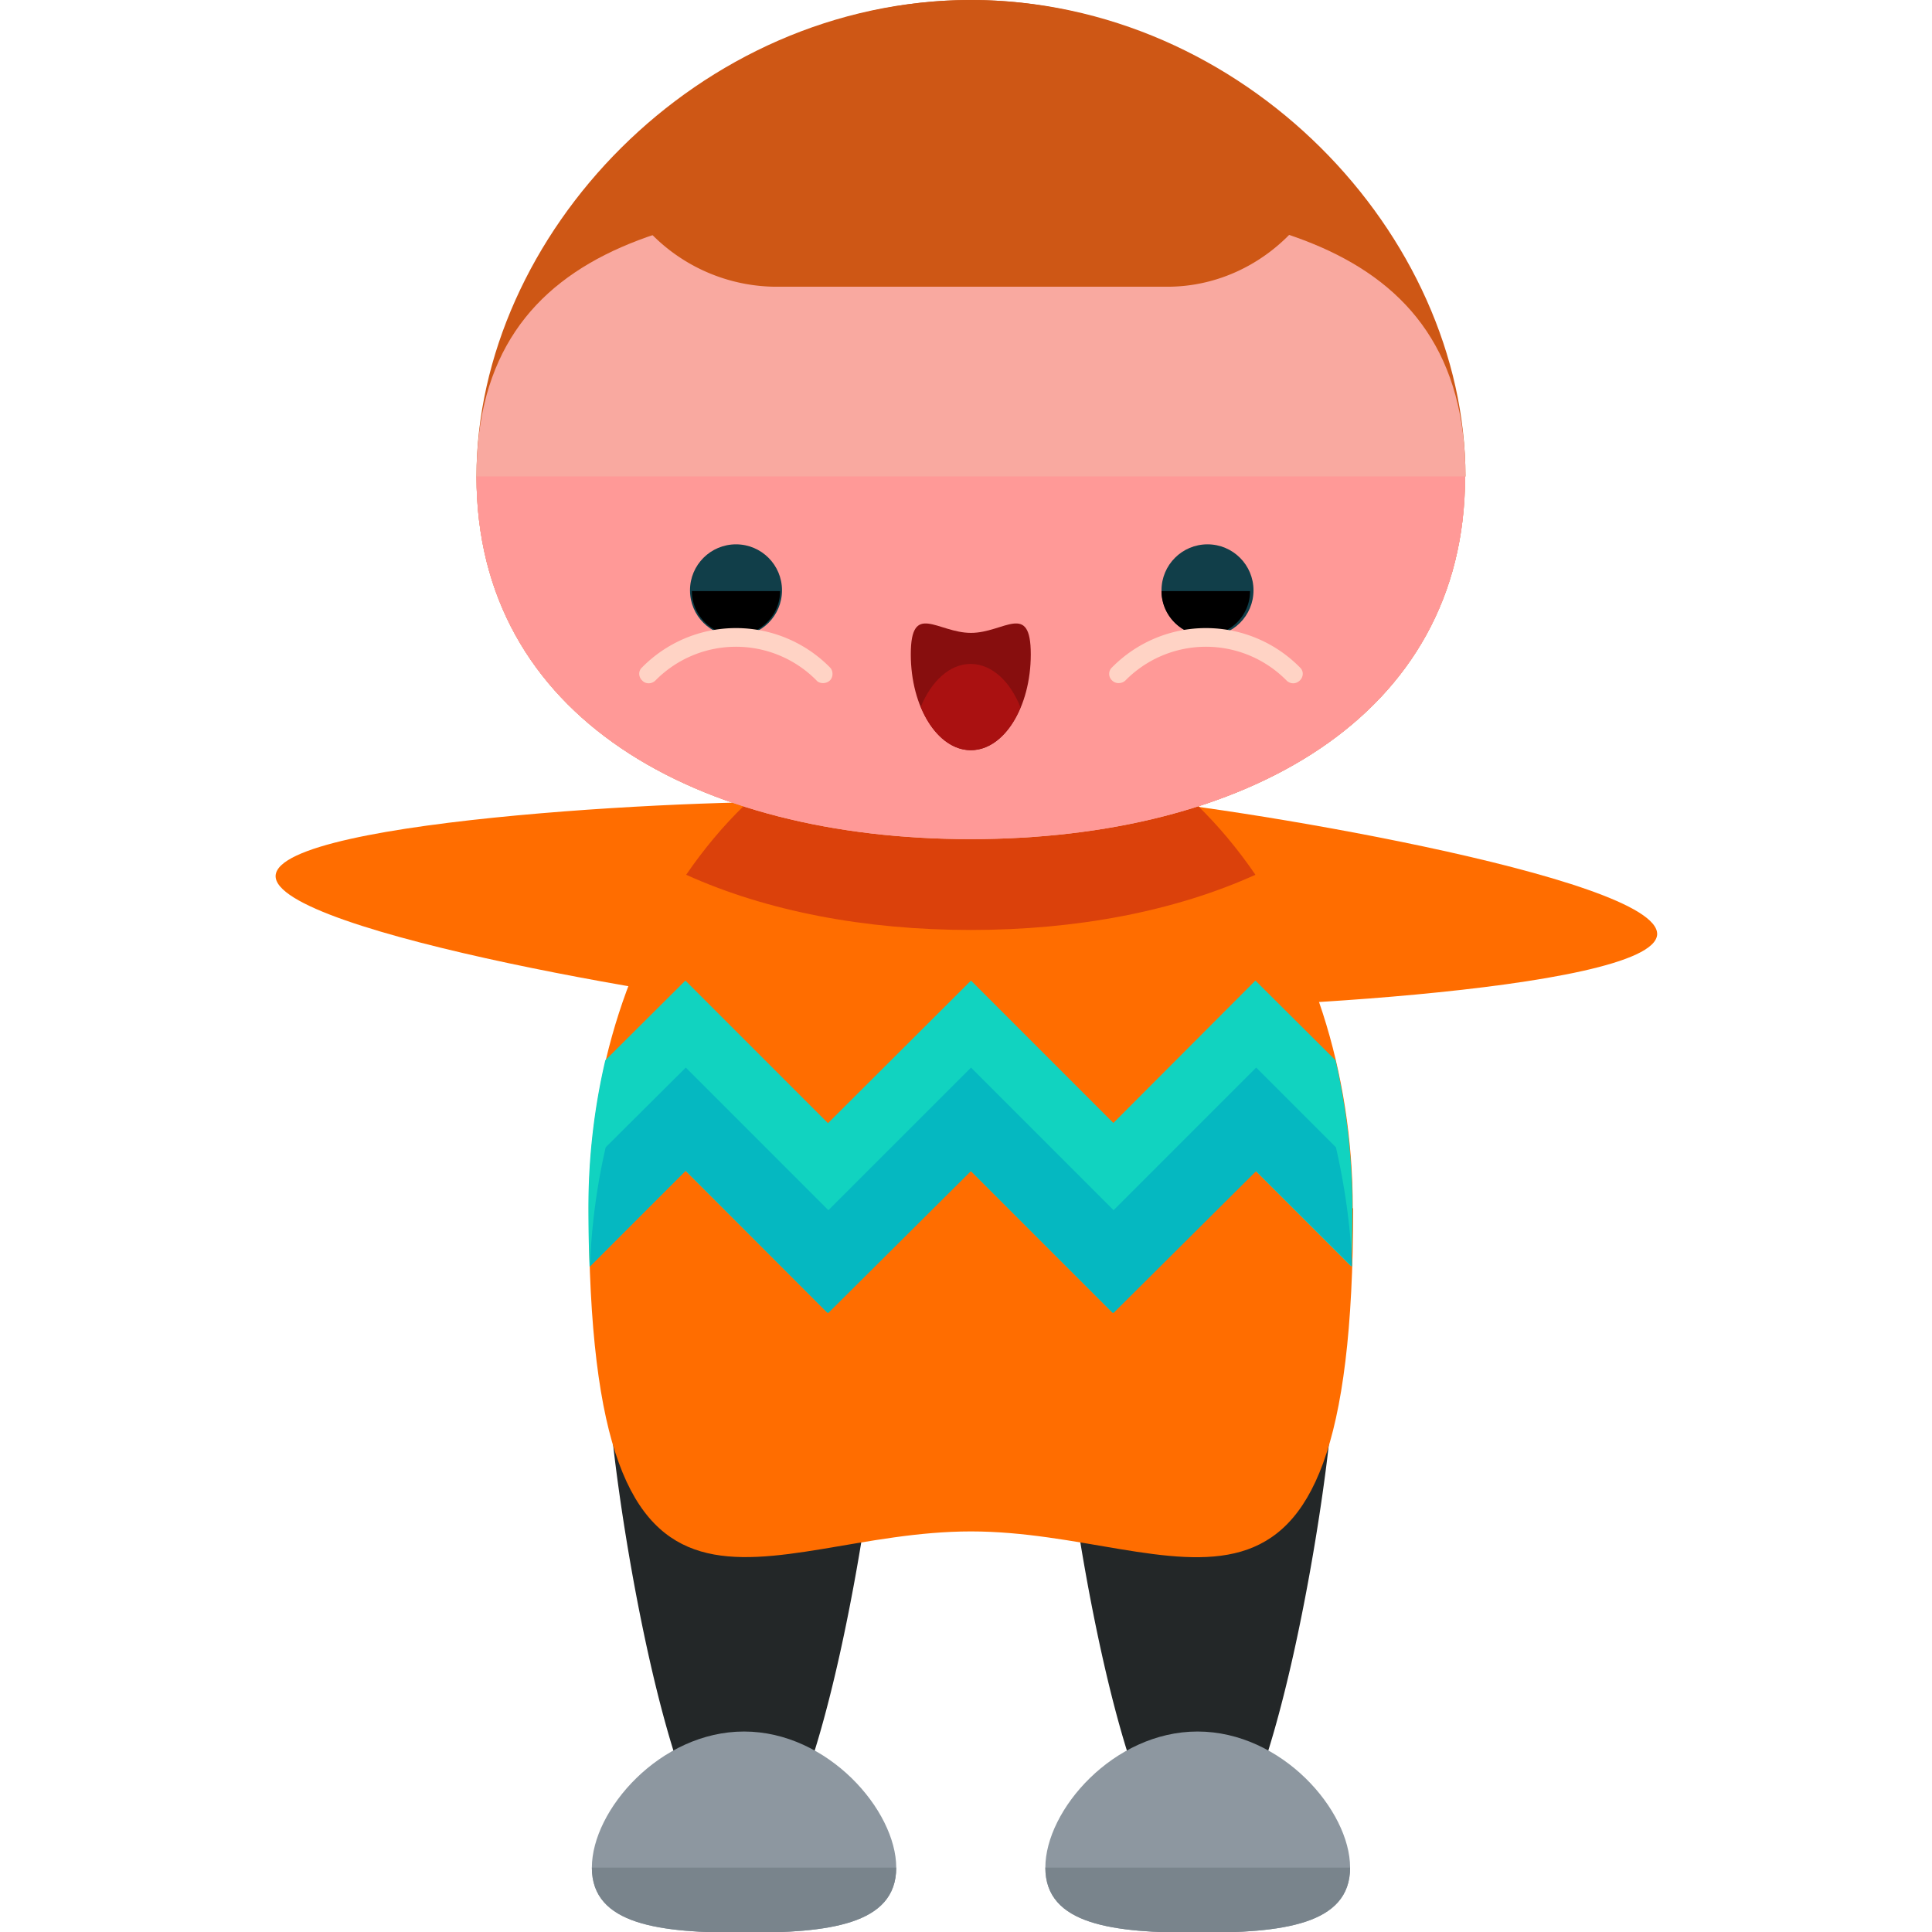<svg xmlns="http://www.w3.org/2000/svg" viewBox="0 0 504 504">
    <g fill="#ff6d00">
        <path d="M256.7 239.2c-1 15-21 26-44.9 24.7-23.9-1.4-140.7-20.5-139.9-35.5 1-15.1 119.2-20.4 143.1-19 23.9 1.4 42.5 14.7 41.7 29.8z"/>
        <path d="M247.5 233c.8-15.1 21-26.2 44.8-24.8 23.9 1.4 140.8 20.5 140 35.6-1 15-119.3 20.4-143.2 19-23.9-1.4-42.5-14.8-41.6-29.8z"/>
    </g>
    <path d="M229.4 362c0 19.4-15.8 124.6-35.3 124.6-19.5 0-35.3-105.2-35.3-124.7a35.3 35.3 0 0 1 70.6 0zm118.4 0c0 19.4-15.9 124.6-35.4 124.6s-35.3-105.2-35.3-124.7a35.3 35.3 0 0 1 70.7 0z" fill="#232728"/>
    <path fill="#ff6d00" d="M353 315.2c0 126.4-44.7 84.3-99.7 84.3s-99.7 42-99.7-84.3c0-72.2 44.7-130.7 99.7-130.7s99.6 58.5 99.6 130.7z"/>
    <path fill="#db410b" d="M179 228.2c21 9.5 46.6 14.4 74.3 14.4 27.6 0 53.2-4.9 74.2-14.4-18.3-26.8-44.7-43.7-74.2-43.7-29.6 0-56 17-74.3 43.7z"/>
    <path fill="#8d97a0" d="M233.8 487.2c0 15-17.8 17-39.7 17s-39.7-2-39.7-17 17.8-35.5 39.7-35.5 39.7 20.6 39.7 35.5z"/>
    <path fill="#79848c" d="M233.8 487.2c0 15-17.8 17-39.7 17s-39.7-2-39.7-17"/>
    <path fill="#8d97a0" d="M352.2 487.2c0 15-17.8 17-39.8 17-21.9 0-39.7-2-39.7-17s17.8-35.5 39.7-35.5c22 0 39.8 20.6 39.8 35.5z"/>
    <path fill="#79848c" d="M352.2 487.2c0 15-17.8 17-39.8 17-21.9 0-39.7-2-39.7-17"/>
    <path fill="#ce5715" d="M382.2 124.3c0 63-57.7 94.6-129 94.6-71.1 0-128.9-31.6-128.9-94.6 0-63 57.8-124.3 129-124.3s129 61.2 129 124.3z"/>
    <path fill="#f9a9a0" d="M382.2 124.3c0 63-57.7 94.6-129 94.6-71.1 0-128.9-31.6-128.9-94.6 0-63 57.8-72.4 129-72.4s129 9.3 129 72.4z"/>
    <path fill="#ff9997" d="M382.2 124.3c0 63-57.7 94.6-129 94.6-71.1 0-128.9-31.6-128.9-94.6"/>
    <circle cx="192" cy="154" r="12" fill="#113e49"/>
    <path d="M203.5 154.2a11.5 11.5 0 1 1-23 0"/>
    <path fill="#ffd3c5" d="M214.7 178.2c-.6 0-1.3-.2-1.7-.7a29.5 29.5 0 0 0-42 0c-1 1-2.6 1-3.5 0-1-1-1-2.5 0-3.4a34.4 34.4 0 0 1 49 0c.9.9.9 2.5 0 3.4-.5.5-1.2.7-1.8.7z"/>
    <circle cx="315" cy="154" r="12" fill="#113e49"/>
    <path d="M303 154.2a11.5 11.5 0 1 0 23.1 0"/>
    <path fill="#ffd3c5" d="M291.8 178.2c.6 0 1.3-.2 1.8-.7a29.5 29.5 0 0 1 42 0c1 1 2.5 1 3.5 0s1-2.5 0-3.4a34.4 34.4 0 0 0-49 0c-1 .9-1 2.5 0 3.4.5.5 1.1.7 1.7.7z"/>
    <path fill="#870e0e" d="M268.9 170.7c0 13.8-7 25-15.6 25-8.7 0-15.7-11.2-15.7-25 0-13.9 7-5.6 15.7-5.6 8.6 0 15.6-8.3 15.6 5.6z"/>
    <path fill="#a11" d="M253.2 173.2c-5.4 0-10.2 4.4-13 11.2 2.8 6.8 7.6 11.3 13 11.3s10.3-4.4 13-11.2c-2.7-6.8-7.5-11.3-13-11.3z"/>
    <path fill="#ce5715" d="M253.3 0c-37.3 0-70.8 17.6-94.4 42.6a45.9 45.9 0 0 0 43.2 32.2h102.4c20.2 0 37.3-13.9 43.1-32.2-23.5-25-57-42.6-94.3-42.6z"/>
    <path fill="#11d3c0" d="M290.5 293l-37.2-37.2L216 293l-37.2-37.2-20.9 20.8a168.8 168.8 0 0 0-4.4 38.6c0 5.4.1 10.4.3 15.2l25-25 37 37h.2l37.2-37 37 37h.2l37.1-37 25 25c.2-4.8.3-9.8.3-15.2 0-13.4-1.6-26.4-4.4-38.6l-20.9-20.8-37.1 37.2z"/>
    <path fill="#05b8c1" d="M327.7 278.5l-37.2 37.2-37.2-37.2-37.2 37.2-37.2-37.2-20.9 20.8a167 167 0 0 0-4.1 31.1l25-25 37 37.1.2-.1v.1l37.2-37 37 37 .2-.1v.1l37.2-37 25 24.9v-1c-.5-10.4-2-20.5-4.2-30.1l-20.8-20.8z"/>
</svg>
